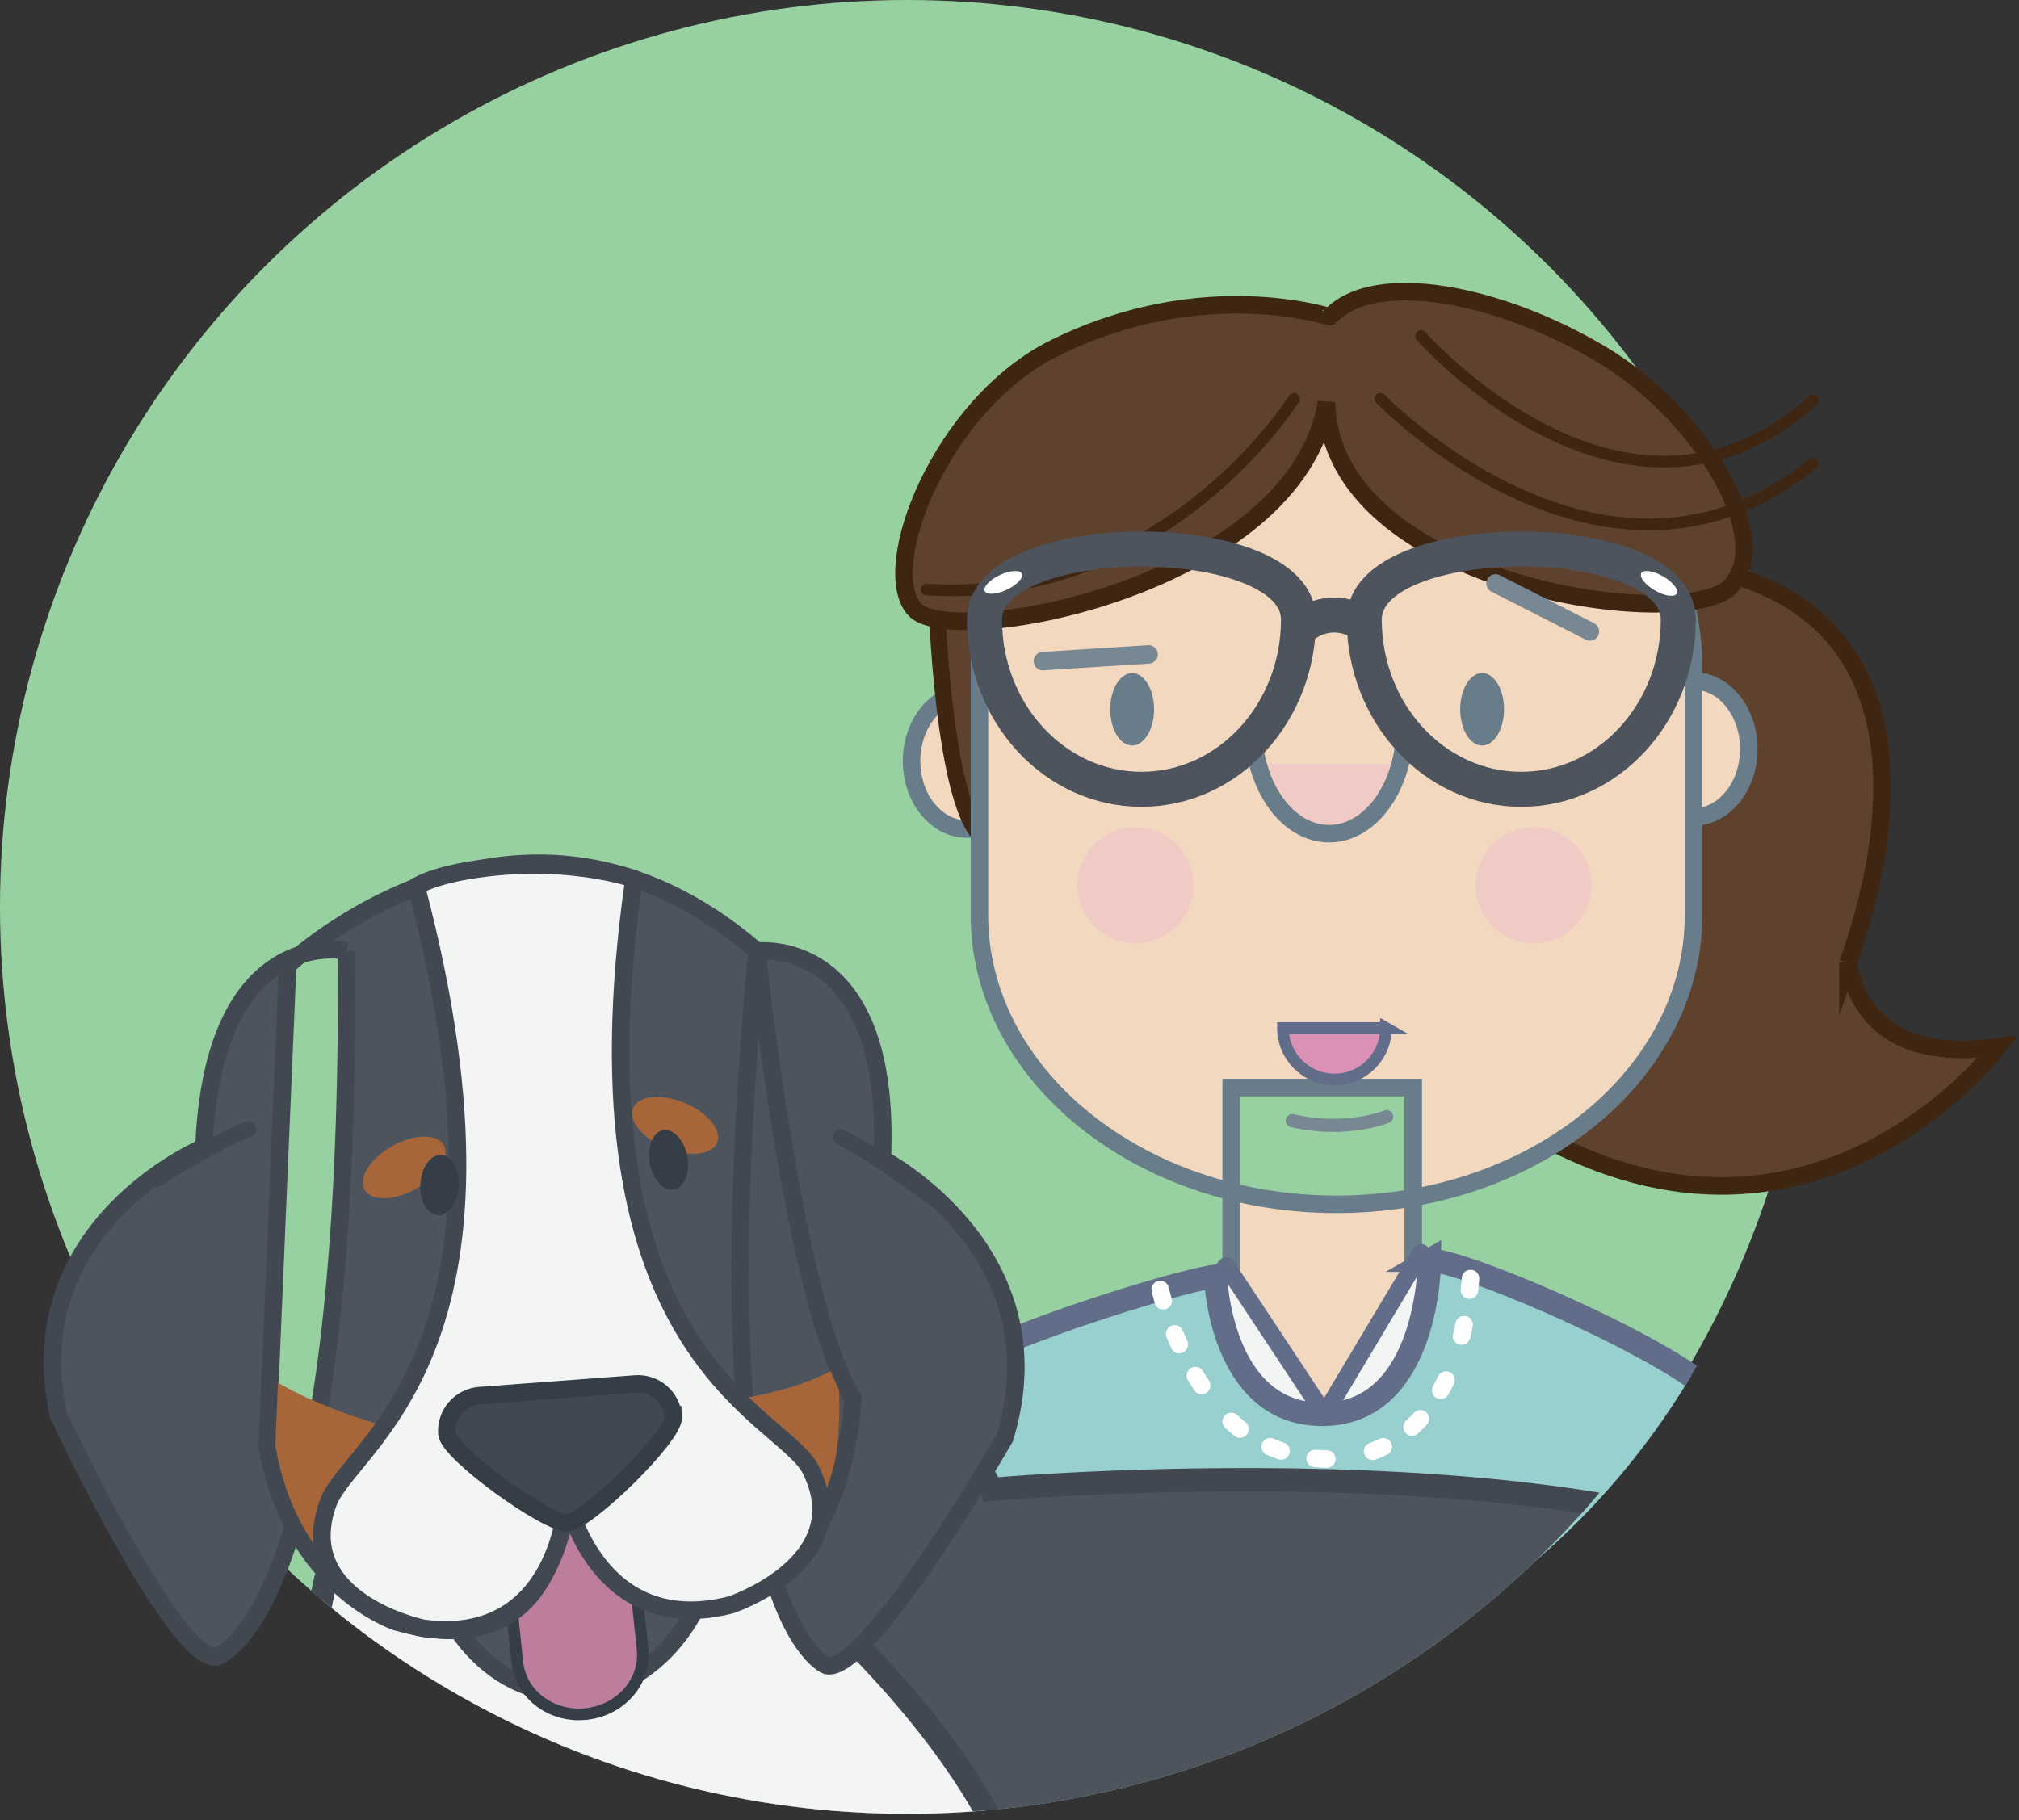 <svg xmlns="http://www.w3.org/2000/svg" xmlns:xlink="http://www.w3.org/1999/xlink" width="173" height="156" viewBox="0 0 173 156"><rect x="0" y="0" width="173" height="156" fill="#333333" stroke="none"/><circle fill="#97D0A1" cx="77.723" cy="77.723" r="77.723"/><path fill="#5E422E" stroke="#3E2613" stroke-width="1.5" stroke-miterlimit="10" d="M158.35 82.52c.985-2.896 12.876-34.477-19.75-34.477-27.723 0-29.254 41.662-9.585 47.527l-.002.002c25.365 16.496 42.213-5.867 42.213-5.867-8.71 1.226-11.956-2.58-12.876-7.186z"/><path fill="#F3D8C0" stroke="#687D89" stroke-width="1.5" stroke-miterlimit="10" d="M149.848 64.188c0 3.216-2.122 5.826-4.736 5.826s-4.735-2.61-4.735-5.826c0-3.22 2.12-5.83 4.735-5.83s4.736 2.61 4.736 5.83z"/><ellipse fill="#F3D8C0" stroke="#687D89" stroke-width="1.5" stroke-miterlimit="10" cx="82.844" cy="65.224" rx="4.735" ry="5.827"/><path fill="#5E422E" stroke="#3E2613" stroke-width="1.413" stroke-miterlimit="10" d="M134.622 72.08l-48.32-.557c-5.026 4.347-5.958-18.27-5.958-18.27 0-1.34 3.378-9.167 5.957-9.167h46.523c2.58 0 9.33 4.574 9.33 5.913 0 0-4.95 22.08-7.53 22.08z"/><path fill="#F3D8C0" stroke="#687D89" stroke-width="1.5" stroke-miterlimit="10" d="M105.494 93.207h15.6v31.563h-15.6zM145.112 56.988c0-10.942-9.937-29.277-22.452-29.277h-16.07c-12.512 0-22.667 18.336-22.667 29.278V78.42c0 13.693 13.7 24.792 30.596 24.792 16.895 0 30.593-11.1 30.593-24.792V56.99z"/><path fill="#5E422E" stroke="#3E2613" stroke-width="1.5" stroke-miterlimit="10" d="M137.172 30.34c-8.644-5.138-19.363-7.298-23.204-3.2-.05.056-10.785-3.63-23.58 2.676-9.77 4.817-15.187 18.85-12.03 22.4 3.16 3.56 32.713-1.956 35.302-17.748.31 15.79 30.797 19.892 34.63 15.792 3.845-4.1-2.477-14.777-11.118-19.92z"/><path fill="#F0CBC5" d="M119.737 65.483c0 3.177-2.897 5.75-5.855 5.75-2.96 0-5.217-1.81-5.76-5.75"/><path stroke="#687D89" stroke-width="1.5" stroke-linecap="round" stroke-linejoin="round" stroke-miterlimit="10" d="M120.38 62.315c0 5.048-2.906 9.135-6.495 9.135s-6.496-4.087-6.496-9.135" fill="none"/><path stroke="#3E2613" stroke-linecap="round" stroke-linejoin="round" stroke-miterlimit="10" d="M118.284 34.18s19.29 19.94 37.052 5.55M121.77 28.796s17.474 19.94 33.565 5.55M110.875 34.18S99.858 51.832 79.382 50.526" fill="none"/><path stroke="#788893" stroke-width="1.126" stroke-linecap="round" stroke-linejoin="round" stroke-miterlimit="10" d="M118.82 95.695s-3.45 1.43-8.094.347" fill="none"/><path stroke="#788893" stroke-width="1.58" stroke-linecap="round" stroke-miterlimit="10" fill="none" d="M89.362 56.66l9.058-.577"/><path stroke="#4D545D" stroke-width="3" stroke-miterlimit="10" d="M143.805 53.084c0 8.042-6.027 14.56-13.458 14.56-7.43 0-13.45-6.518-13.45-14.56 0-8.038 26.908-8.038 26.908 0zM84.357 53.084c0-8.038 26.905-8.038 26.905 0 0 8.042-6.02 14.56-13.45 14.56-7.433 0-13.455-6.518-13.455-14.56zM116.893 53.512s-3.048-2.264-6.018.81" fill="none"/><path fill="#fff" d="M87.556 49.166c.163.35-.414.965-1.29 1.376-.876.413-1.718.464-1.882.118-.164-.35.412-.97 1.29-1.38s1.718-.46 1.882-.114zM143.67 50.875c-.19.336-1.028.213-1.864-.272-.84-.482-1.36-1.147-1.168-1.48.194-.332 1.027-.21 1.866.272.84.486 1.36 1.15 1.167 1.48z"/><defs><circle id="a" cx="89.958" cy="85.246" r="63.922"/></defs><clipPath id="b"><use xlink:href="#a" overflow="visible"/></clipPath><g clip-path="url(#b)"><path fill="#F3F4F4" stroke="#626D8A" stroke-width="1.5" stroke-linecap="round" stroke-linejoin="round" stroke-miterlimit="10" d="M130.707 117.926l-8.946-10.557-8.27 13.837-8.413-12.718-8.8 9.925 17.226 11.477.02-.522z"/><path fill="#98D0CF" stroke="#626D8A" stroke-width="2" stroke-miterlimit="10" d="M122.49 108s-.01 13.398-9.382 13.212c-8.596-.174-8.96-11.845-8.96-11.845-4.64.7-25.616 7.386-25.616 10.474v18.947h69.146v-17.975c0-3.22-21.786-12.812-25.19-12.812z"/><path stroke="#fff" stroke-width="1.5" stroke-linecap="round" stroke-linejoin="round" stroke-miterlimit="10" stroke-dasharray="1,3,1,3,1,4" d="M99.416 110.512s1.476 6.828 6.012 11.24c5.376 5.232 19.485 6.338 20.622-12.856" fill="none"/></g><path stroke="#788893" stroke-width="1.58" stroke-linecap="round" stroke-miterlimit="10" fill="none" d="M128.146 50l8.09 4.117"/><path fill="#DB91B6" stroke="#626D8A" stroke-miterlimit="10" d="M118.76 88.1c0 2.44-1.975 4.415-4.413 4.415s-4.415-1.977-4.415-4.414h8.83z"/><circle fill="#F0CBC5" cx="97.292" cy="75.87" r="4.969"/><circle fill="#F0CBC5" cx="131.414" cy="75.87" r="4.969"/><ellipse fill="#687D89" cx="97.008" cy="60.788" rx="1.879" ry="3.105"/><ellipse fill="#687D89" cx="126.997" cy="60.788" rx="1.879" ry="3.105"/><defs><circle id="c" cx="77.723" cy="77.723" r="77.723"/></defs><clipPath id="d"><use xlink:href="#c" overflow="visible"/></clipPath><path clip-path="url(#d)" fill="#4D545D" stroke="#414852" stroke-width="2" stroke-miterlimit="10" d="M45.604 104.813s33.46 10.013 39.338 22.836c0 0 60.07-5.354 77.06 11.03l-8.732 46.976L17.705 156.48l27.9-51.667z"/><path clip-path="url(#d)" fill="#F3F4F4" stroke="#414852" stroke-width="2" stroke-linecap="round" stroke-linejoin="round" stroke-miterlimit="10" d="M27.915 135.333s-3.83 17.21-3.12 23.245c.71 6.033 63.17 5.323 63.17 5.323-4.437-19.696-34.425-39.56-34.425-39.56s-7.643 11.968-25.625 10.993z"/><g stroke-miterlimit="10"><path fill="#4D545D" stroke="#414852" stroke-width="1.5" d="M61.566 130.366c-.358 8.453-6.276 15.068-13.223 14.775-6.94-.294-12.28-7.386-11.923-15.84.36-8.453 6.278-15.067 13.222-14.772 6.945.294 12.283 7.386 11.924 15.838z"/><path fill="#BD7D9D" stroke="#353E47" d="M55.06 141.35c.29 2.75-1.88 5.233-4.842 5.544-2.957.313-5.598-1.665-5.886-4.417l-2.8-26.563c-.29-2.75 1.88-5.236 4.844-5.547 2.962-.312 5.6 1.663 5.89 4.417l2.794 26.566z"/></g><g fill="#4D545D" stroke="#414852" stroke-width="1.5" stroke-miterlimit="10"><path d="M29.686 81.496s-11.414-2.49-12.212 16.823c0 0-15.98 6.657-12.47 22.943 0 0 9.873 21.12 13.54 20.727 0 0 11.616-2.907 11.142-60.494zM64.857 81.525s11.583-1.52 10.745 17.796c0 0 15.362 7.987 10.488 23.92 0 0-11.627 20.207-15.248 19.504 0 0-11.325-3.88-5.985-61.22zM24.648 82.74s19.782-18.874 40.21-1.215c0 0 3.105 30.066 8.234 38.317 0 0-.773 18.22-13.497 16.95 0 0-7.7.77-11.29-9.24 0 0 .428 15.717-14.357 11.44 0 0-9.004-2.938-11.043-15.07l1.743-41.182"/></g><path fill="#A66639" d="M23.15 118.096s8.685 5.954 25.323 6.334c0 0 1.72 16.93-12.186 15.098 0 0-13.766-2.093-13.137-21.432M71.77 117.146s-5.884 4.298-22.495 3.27c0 0-3.147 16.726 10.864 16.072 0 0 13.34.634 11.63-19.342"/><path stroke="#414852" stroke-width="1.37" stroke-miterlimit="10" d="M24.648 82.74s19.782-18.874 40.21-1.215c0 0 3.105 30.066 8.234 38.317 0 0-.773 18.22-13.497 16.95 0 0-7.7.77-11.29-9.24 0 0 .428 15.717-14.357 11.44 0 0-9.004-2.938-11.043-15.07l1.743-41.182" fill="none"/><path fill="#F3F4F4" stroke="#414852" stroke-width="1.5" stroke-linecap="round" stroke-linejoin="round" stroke-miterlimit="10" d="M69.455 125.935c-2.407-4.788-21.022-9.602-15.133-50.61 0 0-4.2-1.477-10.394-1.147-6.188.383-8.26 1.79-8.26 1.79 10.56 40.066-5.707 47.797-7.55 52.828-3.077 8.422 8.136 10.748 8.136 10.748 11.643 1.555 12.37-10.89 12.31-11.382-.003.495 2.656 12.264 14.043 9.384 0 0 10.874-3.6 6.848-11.61z"/><path fill="#414852" stroke="#353E47" stroke-width="1.5" stroke-miterlimit="10" d="M57.693 121.415c-.125-1.678-1.585-2.934-3.257-2.806l-13.336.998c-1.677.127-2.932 1.586-2.806 3.26.126 1.673 8.65 7.764 10.327 7.638 1.677-.125 9.198-7.42 9.073-9.09z"/><path fill="#4D545D" stroke="#414852" stroke-width="1.37" stroke-linecap="round" stroke-linejoin="round" stroke-miterlimit="10" d="M79.575 102.407s-4.525-3.47-7.506-4.933M13.37 101.05s4.807-3.075 7.898-4.28"/><path fill="#A66639" d="M35.658 101.87c-1.872 1.057-3.85 1.097-4.418.09-.566-1.01.487-2.682 2.358-3.737 1.873-1.055 3.852-1.096 4.42-.087.567 1.006-.488 2.68-2.36 3.734z"/><path fill="#353E47" d="M39.298 101.59c-.054 1.427-.837 2.572-1.742 2.556-.908-.016-1.597-1.183-1.54-2.61.056-1.426.838-2.572 1.743-2.558.905.014 1.594 1.185 1.538 2.613z"/><path fill="#A66639" d="M57.048 98.384c1.985.817 3.953.614 4.396-.452.44-1.07-.815-2.603-2.8-3.422-1.986-.818-3.956-.613-4.396.457-.44 1.066.812 2.598 2.8 3.417z"/><path fill="#353E47" d="M55.656 99.635c.23 1.41 1.146 2.45 2.042 2.325.9-.126 1.44-1.37 1.207-2.78-.23-1.41-1.146-2.45-2.043-2.324-.9.126-1.436 1.372-1.206 2.78z"/></svg>